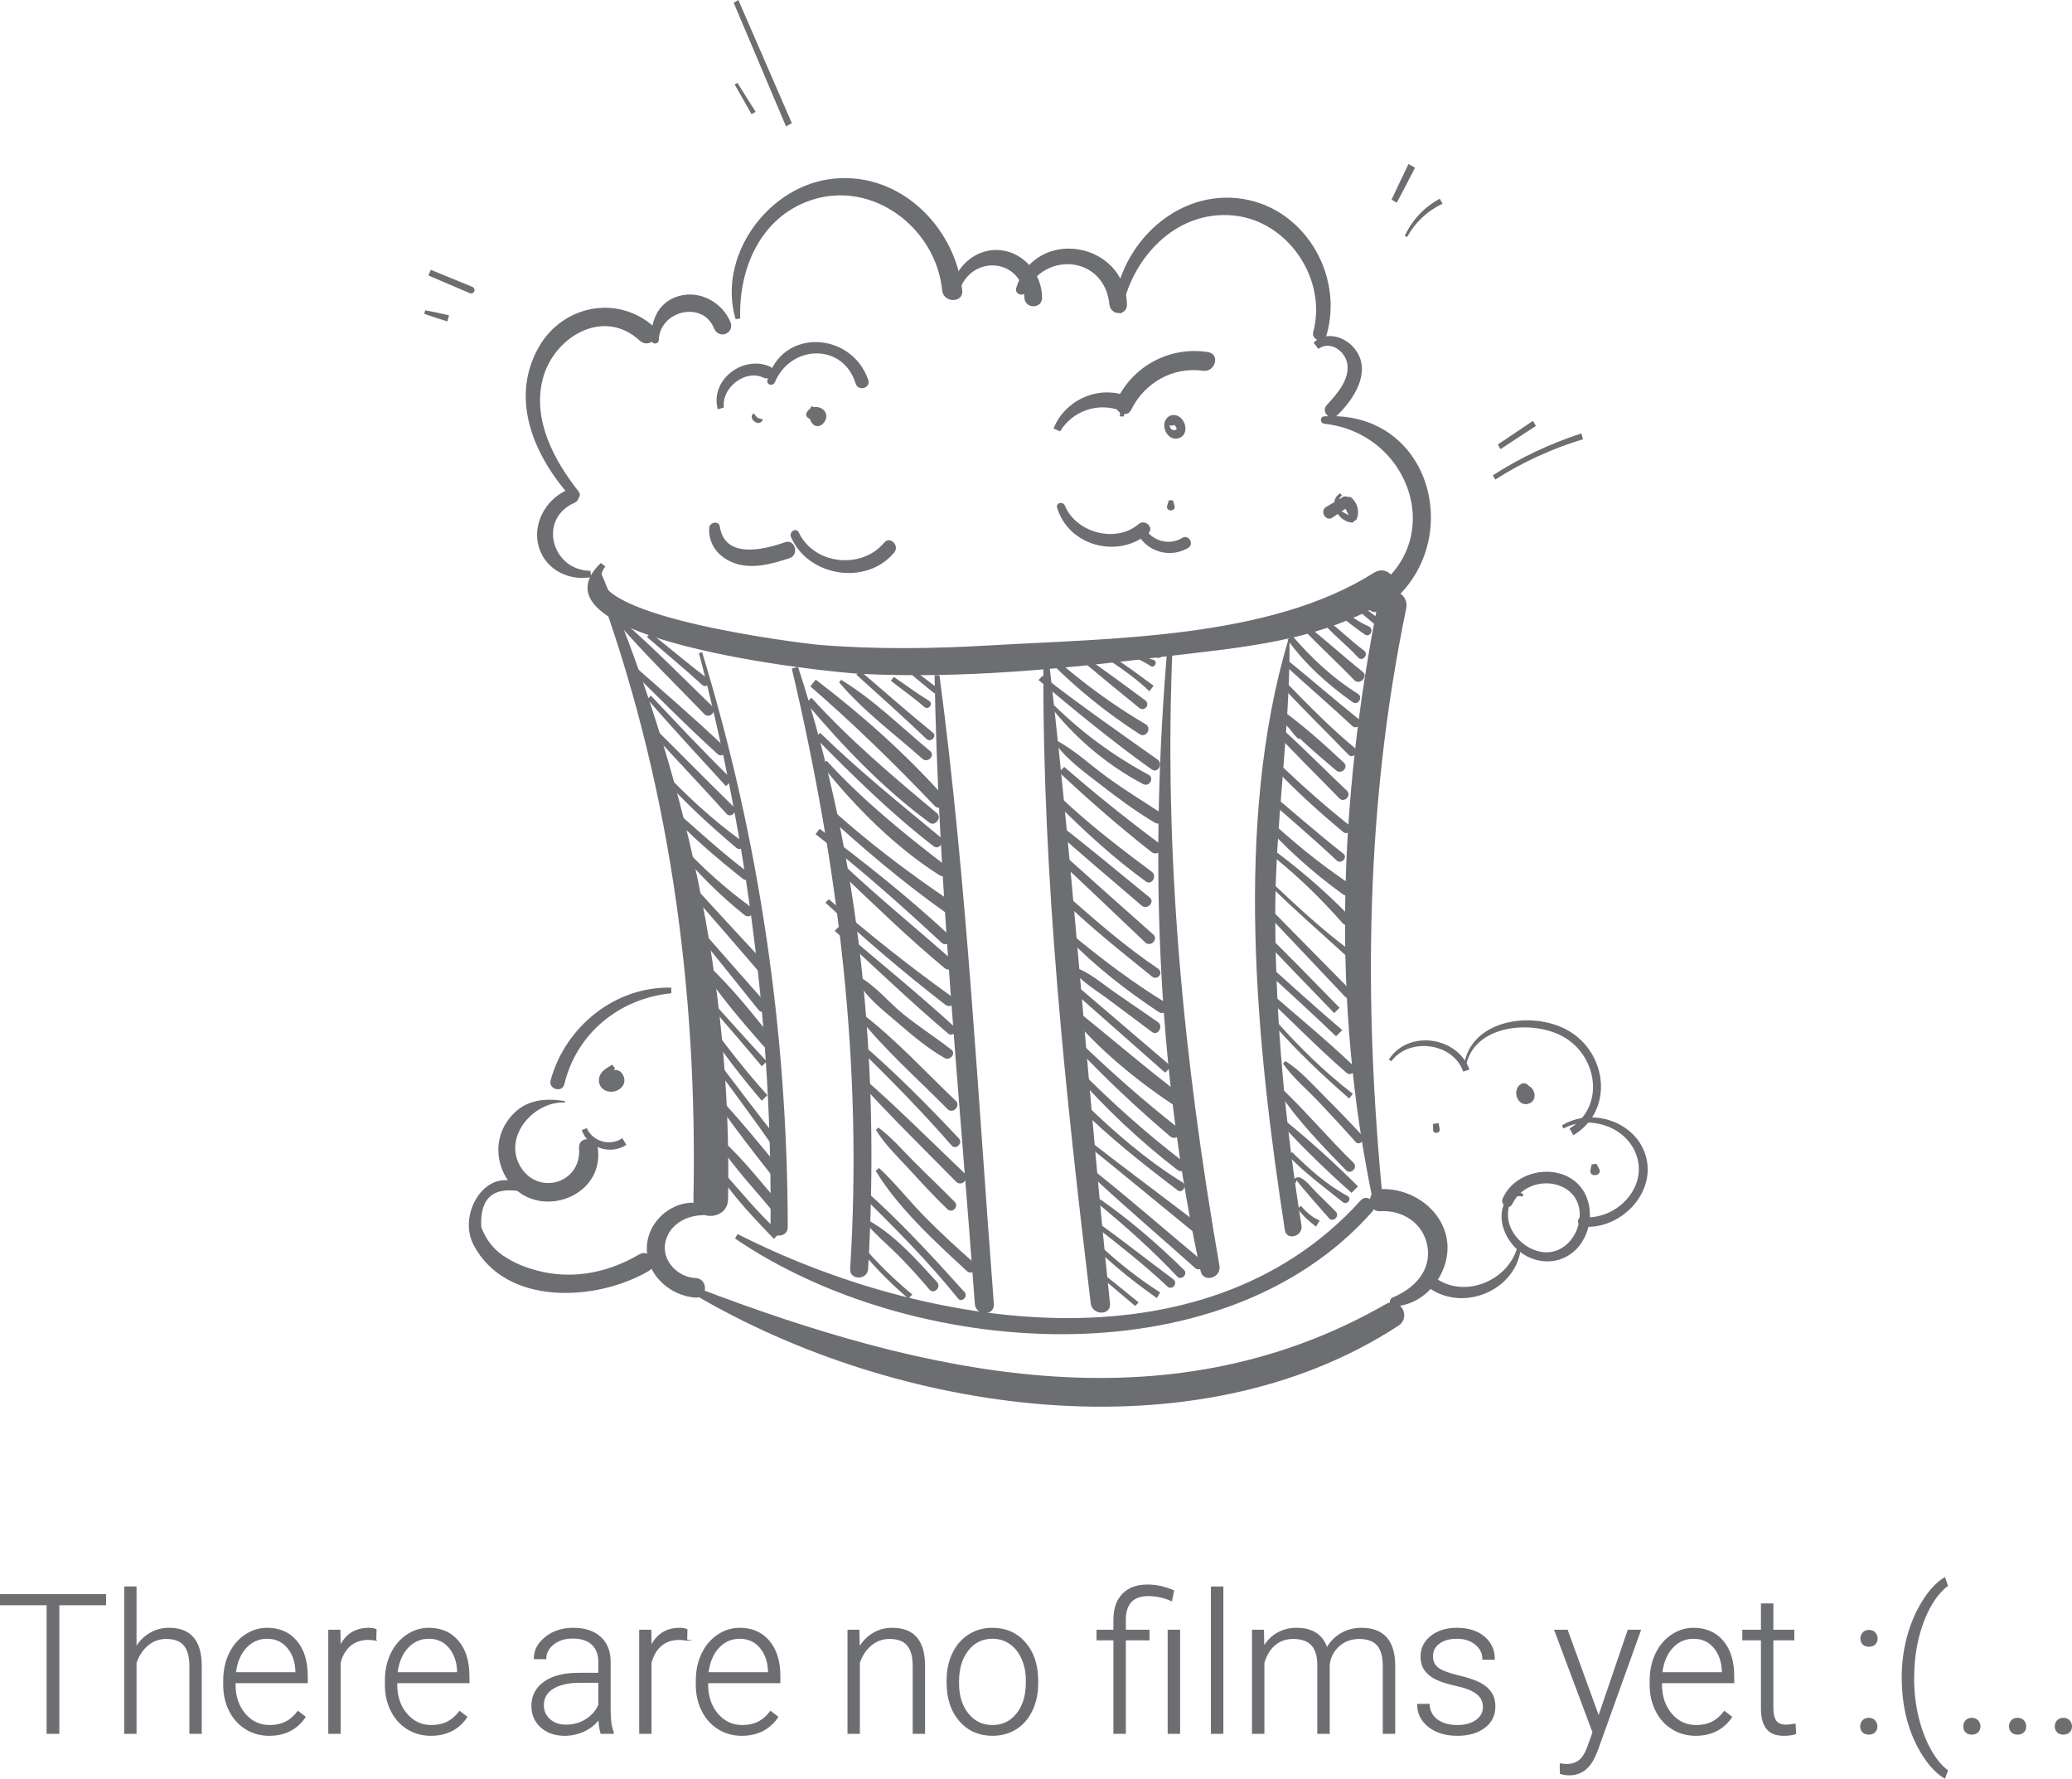 <svg xmlns="http://www.w3.org/2000/svg" width="488.341" height="419.138" viewBox="0 0 46827.43 40191.67" shape-rendering="geometricPrecision" text-rendering="geometricPrecision" image-rendering="optimizeQuality" fill-rule="evenodd" clip-rule="evenodd"><defs><style>.str0{stroke:#6d6e71;stroke-width:27.62;stroke-miterlimit:22.926}.fil0,.fil1{fill:none;fill-rule:nonzero}.fil0{fill:#6d6e71}</style></defs><g id="Слой_x0020_1"><g id="_1995082381040"><path class="fil0" d="M13438.49 13059.07c1679.1 4505.63 2330.3 9244.58 2233.46 14036.02-10.91 504.71 773.34 504.71 782.4 0 94.63-4889.51-957.59-9588.16-2841.57-14083.2-44.36-104.63-214.88-63.39-174.29 47.19z"/><path class="fil0" d="M15899.95 27205.63c-581.54-152.4-1193.09 281.42-1272.43 875.47-87.13 654.97 468.18 1197.15 1092.85 1238.07 282.04 19.06 285.48-431.03 0-441.32-401.02-16.56-768.95-390.11-684.32-807.04 81.54-388.23 458.5-604.37 829.87-612.17 142.11-4.06 177.41-213.94 34.03-253.01z"/><path class="fil0" d="M15709.43 29259.51c4535.02 2669.16 11290.35 3704.2 15895.02 694.62 301.68-196.76 32.76-667.44-284.54-486.91-4988.81 2859.65-10466.13 1573.49-15545.5-361.37l-64.98 153.67z"/><path class="fil0" d="M31507.29 29514.69c696.5-18.12 1250.57-723.07 1204.36-1398.91-51.86-756.48-791.13-1279.93-1509.49-1247.13-321.69 16.24-320.78 521.89 0 499.09 493.47-30.91 962.92 271.09 1055.66 778.63 103.4 560.96-297.66 969.77-777.07 1167.47-99.01 40.92-97.75 203.03 26.53 200.85z"/><path class="fil0" d="M31250.58 27109.12c-437.26-4497.18-391.05-8920.07 530.01-13359.48 83.72-408.85-545.34-583.14-628.08-172.73-894.53 4480.66-1064.43 9072.51-123.37 13560.66 24.35 123.66 233.62 98.69 221.44-28.45z"/><path class="fil0" d="M13578.42 12720.5c-1795.87 1727.81 5005.7 2462.69 5887.07 2505.78 2286.23 113.08 4574.67-114.6 6843.43-390.07 1760.57-211.15 3544.59-338.57 5082.82-1300.22 373.55-233.94 28.41-830.16-346.08-591.54-2350.27 1489.48-5937.67 1476.98-8652.71 1637.2-1296.78 76.22-2600.12 94.66-3893.79-12.18-298.6-24.68-5665.63-665.88-4819.23-1771.19l-101.51-77.78z"/><path class="fil0" d="M13342.63 12896.96c-877.02-5.94-1193.09-1177.18-354.81-1538.52 195.2-86.22 24.35-369.82-167.4-287.65-491.3 211.73-805.52 784.57-636.85 1308.34 160.84 503.77 680.88 750.21 1177.8 662.11l-18.74-144.28z"/><path class="fil0" d="M13078.39 11107.32c-555.3-700.24-1049.1-1618.79-813.31-2540.47 241.45-949.18 1369.56-1633.47 2194.75-869.23 211.73 196.8 531.24-123.04 317.3-316.36-825.16-735.54-2070.12-484.45-2606.68 472.24-667.76 1189.65-78.39 2486.1 754.6 3406.22 94.95 104.96 235.79-47.48 153.34-152.4z"/><path class="fil0" d="M14888.65 7681.1c19.68-659.64 991.62-899.53 1248.36-263.01 107.75 264.86 483.51 112.46 365.76-154.28-177.41-411.02-635.91-679.94-1083.17-593.1-509.09 98.07-720.53 540.33-699.62 1010.4 5.62 107.13 165.23 109.31 168.67 0zM16728.56 7196.36c-36.21-1125.65 457.27-2291.23 1605.38-2675.11 1390.47-461.91 2818.45 630.9 2959.61 2040.14 27.47 290.15 484.74 290.15 452.88 0-162.11-1481.07-1486.36-2754.44-3043.33-2506.11-1404.86 224.23-2488.93 1768.4-2078.24 3155.75l103.69-14.68z"/><path class="fil0" d="M21715.52 6479.23c334.81-748 1398.3-595.6 1435.44 247.06 11.24 256.41 399.17 260.8 400.11 0 1.23-522.21-400.11-1013.19-929.83-1072.84-498.15-55.6-944.47 283.6-1086.58 750.21-31.86 102.42 134.6 178.02 180.85 75.56z"/><path class="fil0" d="M23173.14 6600.75c446.32-945.12 1792.76-811.75 1900.5 281.38 25.62 248.3 401.35 258.62 395.73 0-36.24-1435.77-2082.58-1771.19-2504.55-367.89-36.24 121.16 152.11 205.17 208.32 86.51z"/><path class="fil0" d="M25344.77 7077.66c201.76-1216.83 1208.71-2334.32 2528.91-2209.11 1241.51 119.31 2123.21 1446.39 1805.88 2631.69-50.92 190.82 241.12 271.09 297.33 82.12 408.85-1390.47-530.95-2953.99-2016.37-3104.22-1478.57-149.9-2726.93 1155-2786.59 2574.21l170.85 25.3z"/><path class="fil0" d="M29796.36 7884.41c263.3-201.47 612.49 51.83 654.32 345.42 48.42 356.99-241.41 679.94-463.79 920.12-144.28 157.73 80.28 383.84 234.56 234.56 360.43-347.92 764.89-947.91 437.59-1446.06-208.36-318.57-673.38-485.68-971.98-195.53l109.31 141.49z"/><path class="fil0" d="M29932.85 9575.04c1960.16 216.11 2796.27 2685.4 1027.86 3804.78-258.91 162.4-15.29 579.04 240.18 410.7 1981.11-1304.28 1259.63-4527.81-1268.04-4383.49-108.98 5.91-104.63 156.13 0 168.02zM16027.71 11929.37c-20.91 357.31 196.14 643.08 522.54 776.45 421.93 174.9 881.37 39.36 1292.4-93.72 226.77-74.62 126.49-438.17-99.3-360.39-479.12 167.08-1359.59 391.02-1476.4-355.14-20.91-141.78-231.44-96.8-239.23 32.8z"/><path class="fil0" d="M17876.67 12133.01c384.49 897.61 1701.28 1107.49 2331.53 353.22 131.2-156.46-93.69-383.84-224.88-225.79-513.44 613.73-1583.17 503.15-1931.42-230.17-56.21-119.31-225.83-14.71-175.23 102.75zM23958.65 9745.88c278.92-460.38 844.23-655.26 1347.7-474.74 215.82 78.07 319.51-279.54 95.86-347.31-648.99-197.08-1337.7 133.99-1593.17 758.01l149.61 64.04z"/><path class="fil0" d="M25312.92 9251.14l-3.45 157.73h93.69l-3.12-157.73z"/><path class="fil0" d="M25567.45 9256.47c298.6-609.67 941.97-975.42 1621.91-878.58 272.03 38.42 394.5-374.16 115.58-421.32-857.02-139.93-1710.92 309.8-2072.62 1102.81-102.42 224.27 224.88 423.2 335.13 197.08zM23891.5 11473.37c262.36 868.91 1376.12 1156.85 2056.06 581.87 147.72-125.87-66.21-339.19-214.88-213.94-512.21 439.76-1412.65 199.26-1666.89-417.58-43.13-101.84-208.32-65.27-174.29 49.65z"/><path class="fil0" d="M25753.59 12136.75c246.74 357.64 723.97 466.33 1099.73 242.39 143.05-85.89 10.91-313.6-133.37-225.83-263.3 162.73-604.99 92.45-797.69-145.55-74.95-96.8-237.06 28.41-168.67 128.99zM16360.66 9207.11c-61.87-439.44 481.3-872.97 894.49-673.05 169.9 84.01 315.13-177.41 145.55-251.12-605.93-265.15-1356.44 293.6-1179.97 963.86l139.93-39.69z"/><path class="fil0" d="M17513.13 8634.3c355.75-846.07 1538.23-895.76 1825.55 33.13 55.31 182.37 346.08 102.42 284.54-78.39-371.34-1100.96-1963.6-1191.86-2278.73 0-28.74 111.15 126.78 145.84 168.63 45.27zM16611.75 27984.26c3945.65 2695.08 10959.93 3272.27 14397.71-602.16 156.46-174.25-100.28-432.88-258.01-258.59-3558.95 3940-9885.49 2894.34-14082.23 759.89l-57.48 100.86z"/><path class="fil0" d="M15796.59 14756.26c1113.76 4244.21 1661.27 8584.94 1617.23 12973.47-2.21 250.47 389.17 250.47 389.17 0-5.65-4431.62-642.47-8753.94-1934.9-12991.92l-71.51 18.45zM17895.41 15105.41c1053.49 4482.54 1609.77 8959.47 1317.73 13565.34-16.56 260.18 391.34 260.18 406.64 0 264.57-4589.96-154.28-9220.52-1584.44-13604.05l-139.93 38.71zM29115.19 14456.72c-1231.84 4139.29-724.92 9133.1-77.16 13338.61 38.74 246.74 415.41 141.49 375.72-105.28-367.89-2294.35-582.77-4609.93-592.78-6934.91-9.68-2106.03 336.07-4197.06 322.95-6294.65l-28.74-3.77zM26383.87 14620.71c-400.08 4708.66-254.53 9466.64 749.27 14096.29 60.6 279.83 473.79 158.67 426.32-116.52-807.66-4642.73-1264.92-9267.05-1060.01-13979.77h-115.58zM23580.72 15101.36c-16.53 4765.81 500.36 9620.34 1070.05 14350.24 33.09 272.36 463.79 280.77 435.05 0-502.21-4774.87-804.21-9584.43-1360.79-14350.24h-144.32zM21121.47 15257.52c84.95 4728.95 564.36 9488.86 910.11 14205.63 20.01 275.48 450.67 277.65 429.76 0-364.81-4722.39-607.17-9507.27-1229.62-14205.63h-110.25z"/><path class="fil0" d="M16242.59 26531.96c356.04 530.01 806.75 1000.36 1246.19 1459.8l134.6-133.05c-471.62-431.64-871.7-918.23-1291.45-1394.85l-89.34 68.1zM16232.91 25832.96c352.31 548.78 821.72 1039.43 1236.18 1541.02 92.45 115.25 263.3-51.21 163.96-163.96-425.05-480.68-829.51-1017.57-1308.96-1446.72l-91.19 69.66zM16302.24 25054.33c353.54 497.21 728.36 982.27 1107.2 1463.24 93.69 119.02 264.53-49.65 168.67-168.63-380.11-466.33-764.6-930.74-1166.85-1378.94l-109.02 84.34zM16178.87 24123.88c415.41 569.07 840.46 1134.09 1242.74 1713.46 75.89 108.98 231.44-6.56 145.55-112.75-437.55-544.39-856.08-1107.52-1281.49-1663.77l-106.81 63.06zM16010.2 23295.93c370.11 548.74 774.6 1072.84 1206.54 1575.67l125.54-125.22c-434.11-484.74-839.51-990.1-1221.83-1516.05l-110.25 65.6zM16045.5 22720.91c391.05 456 787.69 910.15 1171.24 1372.38l111.19-110.86c-409.79-437.91-807.69-887.64-1210.89-1333.02l-71.54 71.51zM15868.1 21880.75c391.05 614.05 906.71 1205.92 1384.89 1752.49 114.6 129.31 291.06-57.77 187.37-187.08-447.23-563.13-928.85-1166.85-1455.45-1653.77l-116.81 88.36zM15600.45 20902.86c516.6 638.7 1032.25 1279.93 1545.69 1920.84 89.34 112.75 258.01-49.04 159.94-160.55-542.22-612.17-1082.23-1227.78-1621.95-1844.62l-83.68 84.34zM15384.3 19919.03c584.08 665.26 1162.5 1333.02 1739.99 2005.13 95.57 110.57 263.3-53.71 163.05-162.73-602.82-647.14-1201.25-1295.84-1797.14-1949.87l-105.9 107.46zM15329.36 19195.67c448.5 544.72 945.41 1039.75 1496.33 1478.86 129.93 105.28 276.42-82.12 140.87-182.7-561.86-410.7-1079.73-870.75-1551.35-1382.68l-85.86 86.51zM15049.49 18275.23c517.83 581.58 1131.55 1097.23 1738.72 1581.65 105.57 84.34 223.65-65.27 114.31-147.43-623.4-470.68-1188.71-998.18-1775.87-1511.95l-77.16 77.74zM14907.39 17498.81c535.33 599.95 1119.38 1140 1733.1 1657.83 111.19 92.74 241.12-71.22 122.14-156.17-644.35-464.44-1229.66-1004.13-1775.9-1581.65l-79.33 79.99zM14691.24 16512.77c573.13 628.4 1160.33 1243.07 1728.75 1875.53 98.07 108.69 264.53-57.48 159.9-160.52-608.4-591.25-1202.15-1201.54-1805.88-1797.14l-82.78 82.12zM14631.91 15795.68c576.25 669.61 1180.92 1314.9 1775.9 1967.66l143.34-143.05c-633.37-614.67-1235.24-1262.13-1841.18-1902.39l-78.07 77.78zM14133.76 15019.23c687.41 678.05 1368.61 1368.29 2082.58 2017.64 105.57 98.07 265.47-57.48 159.61-160.55-701.79-665.55-1436.71-1296.17-2162.86-1934.86l-79.33 77.78zM13987.27 14105.06c611.55 704.58 1283.66 1359.55 1930.51 2029.16 113.37 117.75 296.39-65.27 178.31-178.31-669.94-647.14-1325.52-1318.35-2028.55-1930.84l-80.28 79.99zM14620.68 14390.5c415.37 363.55 842.01 712.74 1248.36 1084.4 100.25 90.57 224.88-65.56 115.87-147.4-434.11-330.78-850.79-684.32-1277.1-1023.19l-87.13 86.18zM19375.25 28156.66c348.21 431.97 732.71 826.14 1152.47 1183.42l90.28-90.57c-426.32-351.66-817.37-737.09-1173.41-1162.47l-69.33 69.62zM19587.92 27657.57c218.03 258.62 489.12 480.68 727.13 720.86 241.41 244.85 470.35 499.42 690.85 760.22 100.25 117.42 276.42-55.27 170.85-170.52-447.55-489.12-947.59-1055.37-1532.61-1384.27l-56.21 73.72zM19432.41 26967.34c773.63 757.72 1539.46 1528.51 2220.34 2372.74 81.51 102.46 234.56-45.27 145.22-145.84-725.86-805.48-1458.57-1602.27-2270.65-2321.86l-94.92 94.95zM19789.39 26453.86c515.65 848.28 1337.7 1595.71 2061.67 2265.32 116.81 109.31 295.16-69.66 173.96-174.29-383.55-334.81-756.77-679.94-1115.03-1040.98-356.99-360.43-672.11-768.62-1042.22-1111.87l-78.39 61.83zM19795.95 25529.06c195.2 324.51 483.8 599.99 740.54 877.64 284.21 309.83 570.6 624.02 874.81 914.17 108.07 104.63 268.92-55.27 164.29-164.58-294.21-302.04-602.78-589.99-900.15-889.53-267.97-266.71-521.27-567.19-825.45-790.8l-54.04 53.09zM19448.03 24477.14c695.23 764.6 1435.44 1487.63 2159.42 2223.17 122.43 125.22 317.34-69.66 190.53-191.14-745.83-712.74-1479.51-1444.54-2253.14-2128.21l-96.8 96.19zM19364.31 23643.53c737.09 726.47 1462.01 1456.07 2141.95 2239.08 96.8 110.9 265.47-55.6 163.02-162.4-707.41-750.21-1437.94-1489.19-2221.25-2161.3l-83.72 84.63zM19430.19 23010.78c588.43 733.65 1322.4 1378.29 1982.34 2047.94 119.96 121.48 309.54-69.66 186.18-187.12-685.27-653.05-1346.47-1376.12-2095.74-1953.27l-72.77 92.45zM19367.42 22139.7c183.97 379.78 596.26 690.52 911.38 961.65 332.63 287 688.38 589.66 1074.07 807.04 115.9 63.71 261.12-104.63 147.76-191.14-364.81-285.77-754.92-530.01-1111.91-823.93-313.89-258.59-603.72-619.96-959.48-815.49l-61.83 61.87zM18863.95 21031.85c854.84 768.66 1684.72 1578.53 2562.97 2319.97 99.01 84.01 243.29-55.89 145.22-148.05-845.17-778.92-1751.84-1501.66-2623.25-2255.6l-84.95 83.68zM18654.68 20395.32c868.29 809.54 1770.61 1579.76 2710.41 2307.47 133.33 102.46 281.09-84.95 142.11-185.2-959.8-690.23-1885.21-1421.42-2775.35-2200.05l-77.16 77.78zM18985.14 19709.44c774.57 733.69 1541.34 1482.96 2362.45 2165.4 123.37 102.75 301.72-70.27 178.35-178.67-803.31-707.08-1630.68-1382.97-2413.04-2114.15l-127.75 127.43zM18432.01 18848.07c995.07 769.24 1928.3 1598.46 2849.36 2453.63 115.58 106.52 287.65-64.04 173.02-170.85-925.73-860.79-1918.3-1649.09-2929.93-2403.69l-92.45 120.9zM18558.82 18300.24c894.49 831.4 1820.23 1614.41 2816.23 2323.09 146.49 104.63 289.86-139.28 140.87-239.85-994.78-668.09-1952.37-1395.18-2835.95-2204.1l-121.16 120.87zM18577.56 17293.61c745.83 934.18 1640.65 1838.02 2654.16 2481.43 145.55 92.13 257.97-123.37 131.16-222.06-958.53-738.98-1862.09-1468.9-2681.96-2364.33l-103.36 104.96zM18425.45 16664.55c849.52 862.96 1717.81 1719.69 2677.28 2458.96 114.6 88.72 268.92-110.54 156.46-203.32-927.62-768.01-1863.03-1519.78-2724.76-2362.12l-108.98 106.48zM18220.58 15882.19c830.78 984.45 1747.45 1943.31 2788.44 2707.25 124.64 90.28 285.48-116.81 165.55-215.82-995.1-829.55-1963.6-1647.53-2837.18-2608.57l-116.81 117.13zM18314.26 15509.88c986 852.67 1910.51 1756.88 2808.44 2697.9 132.14 139.6 336.07-68.1 209.26-209.88-873.58-973.54-1856.47-1850.85-2897.78-2641.69l-119.93 153.67zM18965.13 15417.75c540.04 643.08 1255.25 1170.62 1882.09 1727.81 119.02 104.92 295.16-74.04 173.96-174.9-651.2-538.16-1286.78-1172.8-2012.93-1610.06l-43.13 57.15zM19353.07 15243.17c531.27 482.24 1068.78 959.15 1586.61 1454.18 95.9 92.45 243.62-61.5 143.37-143.66-557.51-454.11-1097.52-928.56-1644.09-1396.74l-85.89 86.22zM20134.2 15383.1c250.18 194.87 514.71 379.78 753.66 589.66 97.13 83.72 217.05-74.01 107.1-139.93-273.27-164.58-530.01-359.49-794.54-538.45l-66.21 88.72zM20504.63 15150.72c193.93 182.7 407.58 346.69 613.73 517.54l84.63-108.69c-213.65-160.23-422.91-330.78-645.58-476.62l-52.77 67.77zM24964.67 28924.99c230.5 193.35 459.44 388.84 689.91 583.14l79.33-79.33c-233.62-191.79-468.47-380.72-703.03-569.69l-66.21 65.89zM24802.88 28240.7c418.52 398.52 869.2 758.33 1341.76 1088.75l74.95-126.78c-479.12-304.83-923.23-655.91-1338.64-1039.75l-78.07 77.78zM24756.35 27712.87c555.3 433.49 1111.87 870.75 1626.3 1354.23 109.31 101.84 253.59-74.62 128.04-166.46-566.57-419.47-1118.43-858.58-1690.34-1270.25l-64 82.49zM24800.67 27183.16c633.4 521.6 1240.57 1061.9 1803.7 1659.71 95.57 100.25 251.12-55.6 151.78-152.11-588.1-576.87-1215.24-1119.38-1890.5-1592.26l-64.98 84.66zM24689.19 26583.17c757.06 704.62 1549.14 1376.12 2321.53 2068.56 109.31 98.69 273.3-70.27 162.11-161.79-799.9-664.03-1582.26-1350.2-2393.07-1997.05l-90.57 90.28zM24598.91 25898.84c784.57 630.9 1559.14 1273.99 2338.09 1908.95 121.19 96.51 255.51-74.62 131.2-168.96-801.13-609.67-1606.62-1211.83-2403.07-1826.17l-66.21 86.18zM24368.74 24999.35c698.35 700.24 1462.01 1298.05 2246.58 1895.83 105.57 82.16 225.83-108.69 105.57-182.41-817.37-505.65-1557.91-1148.73-2245.35-1820.55l-106.81 107.13zM24278.17 24241.02c697.41 801.42 1489.81 1542.9 2329.32 2191.93 129.93 100.86 271.13-77.78 138.99-180.85-845.13-648.37-1626.3-1345.2-2375.57-2103.21l-92.74 92.13zM24270.66 23612c681.82 731.77 1415.76 1417.98 2175.98 2065.41 132.14 110.57 319.51-84.95 187.41-187.08-792.36-618.73-1539.46-1282.1-2262.2-1978.9l-101.19 100.57zM24148.24 22887.41c661.2 815.16 1572.26 1555.08 2449.28 2130.06 154.28 100.57 283.27-137.72 142.11-243.95-850.5-643.08-1647.24-1335.81-2478.97-1998.87l-112.42 112.75zM24228.8 22381.72c700.56 619.05 1402.68 1236.84 2103.21 1854.91l139.93-138.95c-710.53-608.76-1422.32-1216.22-2134.12-1824.32l-109.02 108.36zM24248.48 21921.99c199.59 264.86 512.54 443.82 775.84 640.58 336.07 252.97 672.11 503.48 1009.13 754.27 133.37 100.9 271.09-129.6 131.16-225.83-323.86-224.23-649.93-448.17-975.06-671.82-283.31-195.49-565.34-449.73-893.59-559.04l-47.48 61.83zM24138.23 21202.4c619.34 634.93 1315.84 1177.47 2052.94 1666.56 139.93 92.45 275.48-137.72 132.1-226.11-739.27-454.11-1427.94-976.04-2096.65-1528.55l-88.39 88.1zM24013.92 20336c635.58 622.46 1328.64 1166.85 2019.52 1727.77 127.75 102.13 273.27-86.18 137.72-178.64-729.27-489.41-1396.09-1072.84-2054.79-1652.21l-102.46 103.07zM23850.91 19370.25c678.67 639.02 1357.38 1279.93 2031.66 1924.57 119.02 113.4 304.22-71.18 180.56-180.52-699.62-618.07-1395.8-1242.74-2091.07-1864.91l-121.16 120.87zM23792.48 18721.55c653.41 595.31 1337.41 1160.29 2007.35 1739.66 126.81 108.4 310.74-79.95 181.75-183.02-693.97-562.8-1380.46-1142.17-2090.09-1686.57l-99.01 129.93zM23871.82 18146.24c633.4 630.29 1299.9 1246.19 2025.14 1770.61 135.55 98.36 262.03-125.25 129.93-221.77-707.41-528.16-1399.24-1056.28-2040.43-1663.77l-114.63 114.92zM23934.59 17446.95c669.94 630.58 1363 1232.78 2086.68 1802.43 148.96 116.81 314.18-94.92 159.9-207.99-730.53-544.39-1441.06-1115.32-2128.83-1713.13l-117.75 118.69zM23850.91 16804.48c267.65 363.87 651.2 637.17 1004.74 912 398.85 310.45 809.87 614.34 1244.96 872.97 145.55 84.34 268.92-133.37 131.16-223.94-395.4-260.8-798.63-506.92-1183.42-784.9-380.11-272.32-730.53-607.78-1140.29-833.57l-57.15 57.44zM23764.69 15993.38c556.57 703.97 1273.99 1303.96 2070.44 1723.1 138.95 71.83 260.15-135.87 122.43-211.76-792.4-426.93-1489.81-938.53-2135.39-1569.11l-57.48 57.77zM23469.53 15364.04c834.22 696.79 1673.77 1391.12 2559.53 2022.02 135.55 96.48 265.47-127.43 131.2-224.27-873.91-620.28-1754.05-1230.57-2598.27-1891.44l-92.45 93.69zM23736.27 14959.25c616.84 618.73 1288.99 1159.39 2023.87 1631.91 142.11 89.95 277.69-140.55 131.2-226.44-733.65-433.49-1422.36-934.79-2062.62-1499.48l-92.45 94.01zM24461.19 14937.07c423.2 355.43 852.96 706.8 1283.66 1056.31 123.37 98.36 262.03-78.39 133.37-172.73-446.32-331.07-892.64-657.76-1344.26-978.21l-72.77 94.63zM25108 14945.19c303.89 203.03 604.99 418.85 868.29 674.03l95.86-125.25c-300.74-219.88-594.95-444.15-911.35-641.2l-52.8 92.42zM25532.15 14797.18c156.49 82.12 326.07 152.4 472.56 252.64 90.57 59.65 172.08-108.36 60.6-141.16-163.96-47.48-324.84-132.1-480.35-201.76l-52.8 90.28zM26035.62 14678.48l68.43 141.49c52.77 106.81 215.79 12.18 160.84-94.34l-72.77-139.6c-52.8-106.81-208.32-14.68-156.49 92.45zM29326.96 27306.2c113.37 162.4 256.7 289.21 416.31 409.17l81.51-137.76c-173.02-73.72-302.95-188.97-422.87-331.07l-74.95 59.65zM29299.16 26663.45l93.69 120.87 90.57 107.13 182.73 213.61c122.43 141.49 246.74 283.6 371.34 422.91 90.28 102.42 250.18-53.42 150.88-151.78-140.87-139.93-280.8-281.09-422.91-418.85-108.07-103.07-237.06-283.6-374.78-345.75-99.01-45.27-209.26 55.92-96.84 121.81l5.33-69.95zM29117.37 26116.55c379.17 394.46 804.58 703.06 1227.45 1043.81 103.69 82.12 218.32-82.16 108.07-139.93-465.06-244.56-879.2-620.28-1251.51-987.6l-84.01 83.72zM28970.88 25413.81c489.41 534.72 1033.52 1058.49 1574.47 1539.13l145.55-145.84c-512.25-511.92-1071.93-1021.3-1635.07-1477.3l-84.95 84.01zM28933.4 24721.7c414.47 624.67 966.36 1181.53 1485.42 1719.98 106.84 108.4 279.86-61.83 169.61-169.29-538.78-523.16-1022.57-1102.52-1563.52-1622.53l-91.51 71.83zM28997.44 24031.47c212.71 310.45 521.27 567.15 782.36 840.13 289.54 304.22 576.25 614.67 854.84 928.89 89.34 100.57 240.18-49.65 147.76-148.38-285.48-307.95-578.46-609.67-877.02-907.94-264.57-262.65-533.45-570.6-853.9-768.3l-54.04 55.6zM28776 23137.88c528.77 606.55 1108.43 1154.35 1715.6 1682.83l82.45-107.13c-632.46-486.62-1203.06-1045.37-1732.16-1641.59l-65.89 65.89zM28538 22456.05c631.23 589.7 1237.13 1215.89 1891.77 1783.08 106.81 92.78 262.36-57.44 157.4-158.34-624.63-599.99-1305.52-1146.56-1953.27-1721.54l-95.9 96.8zM28470.84 21814.86c576.25 531.89 1161.24 1056.28 1724.37 1600.67l139.93-139.93c-598.43-507.5-1176.86-1039.43-1763.11-1561.31l-101.19 100.57zM28393.72 21044.35c569.65 630.9 1173.41 1232.74 1759.63 1846.79l121.19-120.87c-598.43-604.37-1183.42-1222.16-1798.37-1807.43l-82.45 81.51zM28466.17 20477.16c651.2 690.23 1304.57 1380.79 1959.22 2071.06l135.58-135.58c-666.82-678.05-1332.08-1353.61-1999.84-2029.16l-94.95 93.69zM28711.96 20019.6c547.51 542.51 1129.38 1043.81 1695.63 1563.2l90.57-117.13c-611.51-453.79-1176.86-980.06-1730.89-1501.66l-55.31 55.6zM28569.86 19189.44c649.02 497.21 1236.18 1058.16 1774.96 1672.5 94.95 106.81 258.91-55.89 157.73-158.05-576.25-594.05-1204.33-1127.78-1875.21-1613.14l-57.48 98.69zM28468.67 18495.11c558.46 649.02 1188.71 1208.1 1878.32 1710.96 145.55 104.92 294.21-141.2 142.11-243.95-687.41-460.35-1327.37-990.06-1932.36-1555.7l-88.07 88.68zM28600.77 18010.08c536.6 476.91 1087.52 941.03 1607.56 1432.33 103.69 96.19 257.68-67.77 153.05-152.4-565.02-443.21-1107.2-920.12-1657.21-1380.5l-103.4 100.57zM28815.65 17371.38c482.56 509.71 1000.39 979.44 1541.34 1427.94 101.51 84.01 248.01-64.04 145.55-145.84-550.95-436.03-1073.17-902.03-1582.26-1386.73l-104.63 104.63zM28739.47 16457.79c490.32 543.78 1021.59 1055.05 1529.46 1581.03 108.07 113.37 285.48-63.1 171.79-172.4-530.98-502.86-1045.7-1029.13-1594.15-1516.05l-107.1 107.42zM29368.78 16679.23c-156.46-145.84-413.2-376.01-412.25-605.9l-134.31 55.27c414.14 455.71 901.38 881.41 1373 1277.75 119.93 100.57 291.71-63.71 174.9-174.9-454.73-426.97-945.09-864.23-1452.01-1226.22l-79.33 136.2c188.35 123.04 334.81 404.46 509.09 558.13l20.91-20.33zM28944.64 15474.9c495.68 542.84 1022.25 1050.37 1533.55 1580.09 93.69 98.69 248.91-63.1 147.72-148.05-564.07-468.18-1081.9-996.33-1591-1522.28l-90.28 90.24zM29038.03 15029.52c502.53 462.27 1024.75 906.09 1522.93 1374.27 102.42 96.48 258.91-68.1 152.07-151.82-535.62-426.93-1052.22-879.49-1585.67-1310.52l-89.34 88.07zM29096.46 14452.37c403.52 560.63 915.73 1018.8 1477.59 1415.15 116.84 82.78 238-117.13 113.4-192.7-568.46-351.69-1044.43-805.19-1480.75-1307.11l-110.25 84.66zM29405.02 14166.56c388.84 413.23 808.93 792.69 1203.1 1201.86 122.43 125.54 320.74-84.34 189.58-188.68-443.82-355.43-866.08-742.06-1314.29-1090.96l-78.39 77.78zM29909.73 14084.44c241.12 275.48 539.72 501.59 785.51 772.68 95.9 104.96 252.35-70.27 125.58-162.73-295.16-213.61-548.45-484.7-847.38-691.79l-63.71 81.83zM30196.15 13798.96c190.53 215.82 417.58 374.16 649.97 538.16 114.6 79.95 227.06-127.43 79.33-188.68-240.21-100.54-450.38-265.47-653.08-425.37l-76.22 75.89zM30734.93 13825.2c115.87 96.84 229.23 195.53 343.87 292.04l98.07-127.14c-120.25-90.24-239.23-180.52-360.43-268.92l-81.51 104.02zM31566.94 4579.05c140.87-261.45 277.69-523.77 413.23-788.96l-146.82-84.34c-129.93 267.36-258.91 536.28-384.46 805.19l118.04 68.1zM31799.32 5357.68c183.97-334.84 459.44-591.54 803.31-756.16l-64.04-110.86c-350.43 188.64-620.25 476.62-789.86 836.11l50.59 30.91zM33910.36 10148.46c266.71-174.25 534.39-349.48 802.04-524.39l-67.12-114.31c-265.51 178.64-530.04 356.99-794.28 533.77l59.36 104.92zM33793.55 10834.96c621.52-395.08 1277.1-696.79 1982.34-910.44l-36.53-131.16c-706.18 229.56-1376.12 543.45-2000.79 946.97l54.98 94.63zM16603.01 1908.33c126.81 223.94 255.47 448.17 382.28 672.11l92.45-53.71c-137.72-219.88-274.21-437.59-411.96-654.97l-62.77 36.57zM16580.83 61.21c394.46 931.06 788.96 1863.68 1183.42 2796.27l131.16-75.89C17492.22 1852.74 17089.93 926.68 16686.73 0l-105.9 61.21zM9588.74 7091.4c171.79 61.87 346.08 117.42 521.27 170.85l38.42-137.72c-179.58-40.92-356.99-80.6-537.51-113.4l-22.18 80.28zM9682.46 6224.99c309.51 133.37 619.34 264.24 928.85 396.34 103.4 43.13 163.05-98.69 59.33-142.11-311.68-126.81-622.46-254.24-935.41-382.28l-52.77 128.04zM18339.56 9176.52c-74.01 123.04-71.83 273.27 17.5 391.02 79.3 100.57 203.93 71.22 273.27-31.53 183.02-266.74-236.73-486.91-395.4-221.77-67.45 113.37 103.36 211.76 176.14 102.75l7.83-207.38-79.33-33.09zM17035.89 9339.25c-159.57 98.07 124.64 344.81 207.38 137.72l-115.87-31.53-51.83-52.8-39.69-53.38zM26430.08 9400.46c-255.47 144.28-58.39 606.22 227.09 493.76 276.38-113.37 84.95-602.16-203.97-504.09-157.4 55.31-57.15 291.71 88.07 209.88 0 0 118.08 120.87-10.91 119.02-122.14-4.39-121.19-201.14-56.21-260.8l-44.07-57.77zM26414.79 11305.02l-36.53 123.04c-37.47 137.76 203.93 140.26 165.52 0l-35.26-123.04h-93.72zM30288.61 11144.8c-310.45 197.08-31.86 657.14 275.48 663.7l97.13-74.04c71.51-183.02 18.74-376.01-132.43-501.27l-153.05-18.74c-134.28 79.95-268.92 160.52-404.46 240.79-155.23 92.45-6.56 340.75 141.16 239.56 129.93-88.07 261.12-175.85 391.05-264.24h-127.75l106.81 209.26-187.08-96.51c-71.83-112.75-79.33-258.59 31.86-349.16l-38.71-49.36zM31445.78 23978.04c404.14-546.57 1394.85-419.14 1621.58 232.38l143.37-41.24c-267.65-751.45-1386.12-912-1824.61-226.11l59.65 34.97z"/><path class="fil0" d="M33116.11 24201.98c82.45-1047.87 1508.22-1189.65 2236.58-764.28 753.66 441.65 925.41 1571.64 118.98 2061.06l87.16 151.49c925.41-555.01 765.8-1859.01-116.81-2364.33-832.99-476.95-2318.41-236.12-2367.77 916.06h41.86z"/><path class="fil0" d="M35337.4 25498.77c592.78-322.95 1446.68-37.18 1656.88 634.64 233.62 745.54-508.77 1448.27-1227.12 1366.15-137.76-16.89-136.81 198.93 0 213.32 847.02 92.74 1699.98-770.22 1415.76-1633.18-249.24-755.83-1230.89-1057.84-1884.27-649.02l38.74 68.1z"/><path class="fil0" d="M34427.25 26975.45c-271.09-104.3-451.94 159.9-484.74 404.79-37.47 277.33 78.1 558.75 258.95 763.95 432.88 489.41 1188.71 486.91 1551.31-79.95 313.89-491.01 223.65-1209.98-330.75-1483.25-513.48-253.01-1229.62-36.86-1460.74 499.42-61.87 145.51 144.28 273.27 214.55 127.43 377.93-774.89 1671.56-555.01 1512.93 389.78-71.54 429.76-445.09 787.36-900.15 679.94-199.59-44.98-384.46-166.17-515.65-323.9-77.12-94.95-141.16-209.88-171.79-328.9-49.65-183.02-32.15-674.29 309.54-587.49l16.53-61.83z"/><path class="fil0" d="M34296.08 28162.93c-192.7 757.72-1154.68 1175.3-1816.82 739.27-143.34-94.3-278.92 137.76-135.55 230.21 789.86 509.71 1952.37-9.71 2029.49-959.8l-77.12-9.68zM15171.63 22316.16c-1271.52-32.51-2399.63 883.26-2727.88 2095.7-54.04 200.82 263.26 287.04 310.45 86.22 275.48-1152.83 1249.63-1941.13 2417.43-2054.5v-127.43zM12770.77 24879.75c-501.3-81.83-952.01-22.51-1280.26 417.26-305.12 408.52-296.39 942.91-18.74 1364.23 618.11 940.74 2192.54 426.97 2039.49-718.97-35.26-262.97-445.05-277.65-424.14 0 61.54 817.37-967.59 1090.67-1346.43 379.82-354.81-663.41 328.25-1442.33 1025.69-1410.8l4.39-31.53z"/><path class="fil0" d="M11895.92 26859.88c-800.81-656.82-1594.11 506.3-1193.09 1269.64 735.86 1401.09 2798.48 1270.22 3960.94 587.49 240.18-138.66 22.18-515.04-218-373.55-661.2 390.4-1425.77 561.25-2185.04 394.79-277.69-62.16-567.52-162.4-809.87-316.39-273.3-159.9-465.06-394.46-575.02-700.85-33.09-669.65 288.6-932.29 963.86-786.46l56.21-74.66zM13147.72 25535.62c143.05 402.58 649.02 570.63 1006.95 332.3l-90.28-151.46c-273.27 193.32-669.94 75.89-804.21-226.15l-112.46 45.3zM34439.42 24715.75l102.46 8.12c125.54-102.75-39.65-318.57-174.29-225.79-218 147.4-52.77 548.74 206.15 429.11 221.44-103.04 71.54-474.41-158.67-396.63-94.63 32.8-87.13 195.53 24.35 185.2zM32385.58 25395.69l2.17 131.2c.94 107.42 169.61 88.36 148.67-20.01l-25.3-129.6-125.54 18.41zM35970.76 26309.87l-24.03 117.13c-47.48 199.26 289.54 141.49 190.53-24.35l-59.65-107.46-106.84 14.68zM13837.34 24057.99c-118.98 70.27-245.79 131.81-289.83 271.09-38.42 128.08 14.35 257.07 137.72 312.95 238 102.13 537.83-113.04 385.73-370.11-128.99-215.5-451.61-24.97-336.04 194.91 78.39-145.26 81.51-197.08 9.97-155.88l59.36-1.85 24.35-39.36 69.33-133.37-60.6-78.39z"/></g><path class="fil0" d="M2382.52 36256.93H1327.33v2905.97h-260.51v-2905.97H13.81v-224.55h2368.71z"/><path id="_1" class="fil0" d="M3071.78 37230.72c82.99-139.42 189.8-246.56 319.73-322.88 129.17-75.6 271.38-113.76 424.4-113.76 245.36 0 427.98 70.45 547.76 210.64 119.82 140.15 180.45 350.75 181.86 631.81v1526.38h-251.85v-1527.83c-.72-207.7-44.8-362.53-129.93-463.79-85.17-102.02-221.58-152.65-409.25-152.65-155.88 0-294.47 49.91-414.97 148.99-120.54 99.77-210.02 234.09-267.76 402.87v1592.41h-251.16v-3302.24h251.16v1370.06z"/><path id="_2" class="fil0" d="M6083.58 39206.94c-194.87 0-370.25-48.42-527.58-146.02-157.36-97.6-279.32-233.36-366.66-408.01-87.31-173.93-131.34-369.13-131.34-585.6v-92.49c0-223.8 42.55-424.87 127.75-604.66 85.17-179.04 204.22-319.95 356.51-421.93 152.29-102.75 316.83-154.14 494.38-154.14 277.87 0 498 96.15 661.09 289.14 163.13 192.99 243.98 456.43 243.98 791.09v143.81H5309.87v49.18c0 264.17 74.33 484.3 223 660.44 148.7 175.38 335.6 263.44 561.54 263.44 134.93 0 254.75-24.93 357.96-75.6 103.94-50.63 197.74-131.34 282.18-242.13l158.78 122.53c-186.21 273.74-456.11 410.95-809.76 410.95zm-46.93-2192.69c-189.8 0-350.03 71.18-480.64 212.81-130.65 141.63-210.02 331.69-238.18 570.92h1372.75v-27.91c-7.25-223.07-70.02-405.08-188.39-545.23-118.37-140.15-273.56-210.6-465.53-210.6z"/><path id="_3" class="fil0" d="M8489.8 37056.07c-53.38-10.26-110.43-15.4-171.06-15.4-158.05 0-291.57 44.76-400.51 134.28-109.02 89.52-186.94 219.41-233.87 390.4v1597.56H7433.2v-2324.79h246.85l4.31 368.4c134.28-275.19 349.3-412.44 645.22-412.44 70.74 0 126.34 9.57 166.71 27.91l-6.49 234.09z"/><path id="_4" class="fil0" d="M9737.69 39206.94c-194.87 0-370.25-48.42-527.58-146.02-157.33-97.6-279.32-233.36-366.63-408.01-87.34-173.93-131.38-369.13-131.38-585.6v-92.49c0-223.8 42.58-424.87 127.75-604.66 85.17-179.04 204.26-319.95 356.51-421.93 152.29-102.75 316.87-154.14 494.42-154.14 277.83 0 497.97 96.15 661.09 289.14 163.09 192.99 243.95 456.43 243.95 791.09v143.81H8963.98v49.18c0 264.17 74.33 484.3 223.03 660.44 148.67 175.38 335.57 263.44 561.5 263.44 134.93 0 254.75-24.93 357.96-75.6 103.94-50.63 197.77-131.34 282.22-242.13l158.74 122.53c-186.21 273.74-456.11 410.95-809.76 410.95zm-46.9-2192.69c-189.84 0-350.06 71.18-480.68 212.81-130.65 141.63-210.02 331.69-238.18 570.92h1372.75v-27.91c-7.25-223.07-70.02-405.08-188.39-545.23-118.37-140.15-273.52-210.6-465.49-210.6z"/><path id="_5" class="fil0" d="M13585.96 39162.9c-25.26-73.39-41.86-181.25-48.35-324.37-88.76 117.42-202.09 208.43-339.95 272.25-137.14 63.86-282.91 96.15-436.65 96.15-219.41 0-397.65-62.37-533.34-187.12-136.42-124.78-204.26-282.54-204.26-473.32 0-226.04 92.38-405.8 277.87-537.18 185.49-132.07 443.86-198.14 775.15-198.14h459.01v-264.89c0-166.61-50.52-297.95-151.56-393.34-100.32-95.43-247.57-143.12-440.96-143.12-176.14 0-321.9 45.52-437.37 137.25-115.47 90.97-173.24 201.07-173.24 329.48l-254.02-2.21c0-184.18 84.44-343.43 254.02-478.43 168.89-134.31 376.77-201.83 623.58-201.83 255.51 0 456.14 64.58 603.4 194.48 147.9 129.89 223.72 310.41 227.31 543.05v1099.99c0 225.32 23.81 394.1 70.02 505.61v25.7h-270.66zm-794.61-180.52c168.89 0 319.73-41.82 453.24-125.47 132.79-82.92 230.25-194.48 290.84-333.9v-513.7h-452.52c-252.61 2.94-449.66 49.91-592.56 141.63-142.14 91-212.89 216.47-212.89 376.45 0 130.62 46.9 239.23 142.18 325.82 95.28 85.86 219.37 129.17 371.7 129.17z"/><path id="_6" class="fil0" d="M15516.58 37056.07c-53.38-10.26-110.43-15.4-171.06-15.4-158.05 0-291.57 44.76-400.55 134.28-108.98 89.52-186.9 219.41-233.83 390.4v1597.56h-251.16v-2324.79h246.85l4.31 368.4c134.28-275.19 349.3-412.44 645.22-412.44 70.71 0 126.34 9.57 166.71 27.91l-6.49 234.09z"/><path id="_7" class="fil0" d="M16764.47 39206.94c-194.87 0-370.25-48.42-527.58-146.02-157.36-97.6-279.32-233.36-366.66-408.01-87.31-173.93-131.34-369.13-131.34-585.6v-92.49c0-223.8 42.55-424.87 127.75-604.66 85.17-179.04 204.22-319.95 356.51-421.93 152.29-102.75 316.83-154.14 494.38-154.14 277.87 0 498 96.15 661.09 289.14 163.13 192.99 243.98 456.43 243.98 791.09v143.81h-1631.84v49.18c0 264.17 74.33 484.3 223 660.44 148.7 175.38 335.6 263.44 561.54 263.44 134.93 0 254.75-24.93 357.96-75.6 103.94-50.63 197.74-131.34 282.18-242.13l158.78 122.53c-186.21 273.74-456.11 410.95-809.76 410.95zm-46.93-2192.69c-189.8 0-350.03 71.18-480.64 212.81-130.65 141.63-210.02 331.69-238.18 570.92h1372.75v-27.91c-7.25-223.07-70.02-405.08-188.39-545.23-118.37-140.15-273.56-210.6-465.53-210.6z"/><path id="_8" class="fil0" d="M19408.16 36838.11l8.66 396.27c85.89-143.08 192.7-252.43 321.18-327.27 128.44-75.6 269.93-113.04 425.08-113.04 245.4 0 427.98 70.45 547.84 210.64 119.78 140.15 180.41 350.75 181.83 631.81v1526.38h-251.85v-1527.83c-1.45-207.7-44.76-362.53-129.93-463.79-85.17-102.02-221.55-152.65-409.25-152.65-156.6 0-295.16 49.91-415.7 148.99-120.51 99.77-209.3 234.09-267.03 402.87v1592.41h-251.88v-2324.79h241.05z"/><path id="_9" class="fil0" d="M21407.31 37966.04c0-223.83 42.62-424.9 127.75-603.98 85.21-179.76 205.71-319.18 361.62-418.27 155.88-99.81 331.98-149.72 529.75-149.72 303.82 0 550.66 108.62 739.78 325.85 189.08 217.2 283.6 504.85 283.6 863.69v53.6c0 225.28-43.31 427.08-128.44 607.6-85.17 179.8-204.95 318.5-360.17 416.1-155.15 97.6-331.98 146.02-530.44 146.02-303.13 0-549.98-108.62-739.05-325.82-189.8-217.24-284.39-504.89-284.39-863.72v-51.36zm253.37 71.9c0 278.12 70.71 507.06 212.92 685.38 141.42 178.35 326.9 267.87 557.15 267.87 228.07 0 412.83-89.52 554.29-267.87 142.18-178.31 212.92-413.85 212.92-706.65v-49.18c0-178.31-32.47-341.22-97.46-488.73-64.95-147.51-155.88-261.99-272.79-342.71-116.95-81.47-250.47-121.81-401.27-121.81-225.93 0-409.97 90.24-552.15 270.04-142.18 179.8-213.61 415.34-213.61 706.69v46.97z"/><path id="_10" class="fil0" d="M25176.94 39162.9v-2113.43h-381.09v-211.36h381.09v-238.47c0-248.04 65.67-441.03 198.46-577.52 132.79-137.25 319-205.49 560.05-205.49 189.11 0 383.99 41.82 583.9 126.23l-42.58 220.86c-171.79-75.56-346.44-113.73-523.99-113.73-348.61 0-522.5 184.18-522.5 553.31v234.81h534.75v211.36h-534.75v2113.43h-253.33zm1479.55 0h-253.33v-2324.79h253.33v2324.79z"/><path id="_11" class="fil0" d="M27634.41 39162.9h-254.02v-3302.24h254.02z"/><path id="_12" class="fil0" d="M28551.74 36838.11l7.94 377.21c85.17-140.18 190.56-245.83 317.55-315.56 127.03-70.45 267.76-105.68 422.95-105.68 360.86 0 589.66 150.44 687.08 451.32 81.58-144.57 191.25-256.12 327.67-333.9 137.1-78.5 287.98-117.42 452.52-117.42 490.76 0 740.5 272.25 750.61 816.75v1552.07h-253.33v-1532.25c-1.45-207.67-45.48-361.04-132.79-461.58-86.62-100.54-228.07-150.44-423.67-150.44-181.86 2.94-335.6 62.37-461.18 179.07-124.85 117.42-194.87 259.02-209.3 427.08v1538.12h-253.33v-1551.31c-1.41-198.86-47.62-347.85-138.59-445.45-90.93-98.33-230.94-147.51-420.01-147.51-158.78 0-295.92 46.25-409.97 138.7-114.02 92.45-198.46 229.7-254.02 411.67v1593.89h-253.33V36838.1h243.22z"/><path id="_13" class="fil0" d="M33528.08 38572.92c0-127.72-49.8-230.43-150.84-307.48-101.04-77.81-252.61-138.7-455.42-182.01-203.5-44.03-360.86-93.94-472.74-150.44-111.84-56.5-195.56-126.2-249.71-207.67-54.11-81.44-81.54-180.52-81.54-297.19 0-183.46 75.78-334.62 226.62-454.26 150.84-119.6 343.54-179.8 579.55-179.8 254.78 0 459.73 63.86 614.16 192.26 153.74 128.44 231.01 295.74 231.01 501.95h-253.33c0-135.76-56.32-248.77-168.16-339.05-111.92-90.24-253.33-135-423.67-135-166.71 0-300.23 37.44-401.31 113-100.28 75.6-150.84 173.2-150.84 293.53 0 116.7 41.9 206.94 125.62 270.8 83.68 63.82 236.7 121.81 459.01 175.38 222.31 52.84 388.3 109.34 498.73 169.5 111.12 60.2 192.7 132.83 246.85 217.24 53.38 84.37 80.1 186.39 80.1 306.72 0 195.96-77.96 353-233.83 470.39-155.91 117.42-358.73 176.14-609.88 176.14-266.31 0-482.09-65.31-648.12-196.69-165.26-131.34-248.26-297.19-248.26-498.26h253.3c10.15 151.17 72.19 268.59 187.7 352.96 114.74 84.41 266.27 126.23 455.38 126.23 176.1 0 318.32-39.61 427.26-118.15 108.26-79.26 162.4-179.04 162.4-300.12z"/><path id="_14" class="fil0" d="M36129.9 38793.05l667.58-1954.94h272.83l-976.51 2718.85-51.21 120.36c-124.89 282.51-319.04 423.42-581.03 423.42-60.6 0-125.54-10.29-194.84-30.08l-2.17-212.09 131.34 13.23c124.13 0 224.45-30.84 300.99-93.21 77.2-62.37 142.18-169.5 195.56-321.43l112.6-314.07-863.22-2304.97h277.14l710.93 1954.94z"/><path id="_15" class="fil0" d="M38321.79 39206.94c-194.87 0-370.25-48.42-527.58-146.02-157.33-97.6-279.32-233.36-366.63-408.01-87.34-173.93-131.34-369.13-131.34-585.6v-92.49c0-223.8 42.55-424.87 127.72-604.66 85.17-179.04 204.26-319.95 356.55-421.93 152.25-102.75 316.83-154.14 494.38-154.14 277.83 0 497.97 96.15 661.09 289.14 163.09 192.99 243.95 456.43 243.95 791.09v143.81h-1631.84v49.18c0 264.17 74.37 484.3 223.03 660.44 148.67 175.38 335.6 263.44 561.5 263.44 134.97 0 254.75-24.93 357.96-75.6 103.94-50.63 197.77-131.34 282.22-242.13l158.74 122.53c-186.18 273.74-456.11 410.95-809.76 410.95zm-46.9-2192.69c-189.8 0-350.03 71.18-480.68 212.81-130.62 141.63-210.02 331.69-238.18 570.92h1372.75v-27.91c-7.21-223.07-69.98-405.08-188.39-545.23-118.37-140.15-273.52-210.6-465.49-210.6z"/><path id="_16" class="fil0" d="M40064.79 36243.7v594.41h473.47v211.36h-473.47v1549.86c0 129.13 23.09 225.28 68.57 288.38 46.21 63.1 122.68 94.66 229.52 94.66 42.55 0 110.43-7.32 204.95-21.27l10.84 209.88c-66.4 23.48-156.64 35.95-270.66 35.95-173.24 0-299.51-51.36-378.19-153.38-79.37-102.75-118.37-253.19-118.37-452.77v-1551.31h-421.5v-211.36h421.5v-594.41h253.33z"/><path id="_17" class="fil0" d="M42054.59 39008.8c0-49.91 15.87-92.45 47.62-127.68 31.75-35.23 75.78-52.84 132.1-52.84 56.28 0 101.01 17.61 132.76 52.84 32.51 35.23 49.11 77.78 49.11 127.68 0 49.91-16.6 91-49.11 123.3-31.75 32.26-76.47 48.42-132.76 48.42-56.32 0-100.35-16.16-132.1-48.42-31.75-32.29-47.62-73.39-47.62-123.3zm4.31-1985.75c0-49.91 15.91-92.45 47.66-127.68 31.75-35.23 75.78-52.84 132.07-52.84 56.32 0 101.04 17.61 132.79 52.84 32.47 35.23 49.11 77.78 49.11 127.68 0 49.91-16.64 91-49.11 123.26-31.75 32.29-76.47 48.46-132.79 48.46-56.28 0-100.32-16.16-132.07-48.46-31.75-32.26-47.66-73.35-47.66-123.26z"/><path id="_18" class="fil0" d="M42992.83 37897.04c0-311.86 38.96-615.68 118.37-909.93 78.68-294.29 194.11-563.6 346.44-807.95 152.25-244.38 316.07-419.76 490.76-525.44l61.32 173.93c-93.11 67.52-185.45 165.84-277.11 294.25-91.66 129.17-173.2 282.54-245.4 460.13-71.47 177.59-129.93 377.17-174.65 598.79-44.03 220.9-66.4 472.6-66.4 752.93 0 299.4 33.92 587.78 100.28 864.45 67.16 275.91 159.5 520.29 276.42 731.62 116.95 211.33 245.43 369.85 386.85 476.26l-61.32 165.12c-179-108.62-344.99-284.72-497.28-527.65-152.29-242.9-266.31-510-343.54-801.31-76.51-292.08-114.74-606.88-114.74-945.2z"/><path id="_19" class="fil0" d="M44383.55 39008.8c0-49.91 15.91-92.45 47.66-127.68 31.78-35.23 75.78-52.84 132.07-52.84 56.28 0 101.04 17.61 132.83 52.84 32.47 35.23 49.07 77.78 49.07 127.68 0 49.91-16.6 91-49.07 123.3-31.78 32.26-76.54 48.42-132.83 48.42-56.28 0-100.28-16.16-132.07-48.42-31.75-32.29-47.66-73.39-47.66-123.3z"/><path id="_20" class="fil0" d="M45417.8 39008.8c0-49.91 15.87-92.45 47.66-127.68 31.75-35.23 75.78-52.84 132.07-52.84 56.28 0 101.04 17.61 132.79 52.84 32.47 35.23 49.07 77.78 49.07 127.68 0 49.91-16.6 91-49.07 123.3-31.75 32.26-76.51 48.42-132.79 48.42-56.28 0-100.32-16.16-132.07-48.42-31.78-32.29-47.66-73.39-47.66-123.3z"/><path id="_21" class="fil0" d="M46452 39008.8c0-49.91 15.91-92.45 47.66-127.68 31.78-35.23 75.78-52.84 132.07-52.84 56.28 0 101.04 17.61 132.83 52.84 32.47 35.23 49.07 77.78 49.07 127.68 0 49.91-16.6 91-49.07 123.3-31.78 32.26-76.54 48.42-132.83 48.42-56.28 0-100.28-16.16-132.07-48.42-31.75-32.29-47.66-73.39-47.66-123.3z"/><path id="_22" class="fil1 str0" d="M2382.52 36256.93H1327.33v2905.97h-260.51v-2905.97H13.81v-224.55h2368.71z"/><path id="_23" class="fil1 str0" d="M3071.78 37230.72c82.99-139.42 189.8-246.56 319.73-322.88 129.17-75.6 271.38-113.76 424.4-113.76 245.36 0 427.98 70.45 547.76 210.64 119.82 140.15 180.45 350.75 181.86 631.81v1526.38h-251.85v-1527.83c-.72-207.7-44.8-362.53-129.93-463.79-85.17-102.02-221.58-152.65-409.25-152.65-155.88 0-294.47 49.91-414.97 148.99-120.54 99.77-210.02 234.09-267.76 402.87v1592.41h-251.16v-3302.24h251.16v1370.06z"/><path id="_24" class="fil1 str0" d="M6083.58 39206.94c-194.87 0-370.25-48.42-527.58-146.02-157.36-97.6-279.32-233.36-366.66-408.01-87.31-173.93-131.34-369.13-131.34-585.6v-92.49c0-223.8 42.55-424.87 127.75-604.66 85.17-179.04 204.22-319.95 356.51-421.93 152.29-102.75 316.83-154.14 494.38-154.14 277.87 0 498 96.15 661.09 289.14 163.13 192.99 243.98 456.43 243.98 791.09v143.81H5309.87v49.18c0 264.17 74.33 484.3 223 660.44 148.7 175.38 335.6 263.44 561.54 263.44 134.93 0 254.75-24.93 357.96-75.6 103.94-50.63 197.74-131.34 282.18-242.13l158.78 122.53c-186.21 273.74-456.11 410.95-809.76 410.95zm-46.93-2192.69c-189.8 0-350.03 71.18-480.64 212.81-130.65 141.63-210.02 331.69-238.18 570.92h1372.75v-27.91c-7.25-223.07-70.02-405.08-188.39-545.23-118.37-140.15-273.56-210.6-465.53-210.6z"/><path id="_25" class="fil1 str0" d="M8489.8 37056.07c-53.38-10.26-110.43-15.4-171.06-15.4-158.05 0-291.57 44.76-400.51 134.28-109.02 89.52-186.94 219.41-233.87 390.4v1597.56H7433.2v-2324.79h246.85l4.31 368.4c134.28-275.19 349.3-412.44 645.22-412.44 70.74 0 126.34 9.57 166.71 27.91l-6.49 234.09z"/><path id="_26" class="fil1 str0" d="M9737.69 39206.94c-194.87 0-370.25-48.42-527.58-146.02-157.33-97.6-279.32-233.36-366.63-408.01-87.34-173.93-131.38-369.13-131.38-585.6v-92.49c0-223.8 42.58-424.87 127.75-604.66 85.17-179.04 204.26-319.95 356.51-421.93 152.29-102.75 316.87-154.14 494.42-154.14 277.83 0 497.97 96.15 661.09 289.14 163.09 192.99 243.95 456.43 243.95 791.09v143.81H8963.98v49.18c0 264.17 74.33 484.3 223.03 660.44 148.67 175.38 335.57 263.44 561.5 263.44 134.93 0 254.75-24.93 357.96-75.6 103.94-50.63 197.77-131.34 282.22-242.13l158.74 122.53c-186.21 273.74-456.11 410.95-809.76 410.95zm-46.9-2192.69c-189.84 0-350.06 71.18-480.68 212.81-130.65 141.63-210.02 331.69-238.18 570.92h1372.75v-27.91c-7.25-223.07-70.02-405.08-188.39-545.23-118.37-140.15-273.52-210.6-465.49-210.6z"/><path id="_27" class="fil1 str0" d="M13585.96 39162.9c-25.26-73.39-41.86-181.25-48.35-324.37-88.76 117.42-202.09 208.43-339.95 272.25-137.14 63.86-282.91 96.15-436.65 96.15-219.41 0-397.65-62.37-533.34-187.12-136.42-124.78-204.26-282.54-204.26-473.32 0-226.04 92.38-405.8 277.87-537.18 185.49-132.07 443.86-198.14 775.15-198.14h459.01v-264.89c0-166.61-50.52-297.95-151.56-393.34-100.32-95.43-247.57-143.12-440.96-143.12-176.14 0-321.9 45.52-437.37 137.25-115.47 90.97-173.24 201.07-173.24 329.48l-254.02-2.21c0-184.18 84.44-343.43 254.02-478.43 168.89-134.31 376.77-201.83 623.58-201.83 255.51 0 456.14 64.58 603.4 194.48 147.9 129.89 223.72 310.41 227.31 543.05v1099.99c0 225.32 23.81 394.1 70.02 505.61v25.7h-270.66zm-794.61-180.52c168.89 0 319.73-41.82 453.24-125.47 132.79-82.92 230.25-194.48 290.84-333.9v-513.7h-452.52c-252.61 2.94-449.66 49.91-592.56 141.63-142.14 91-212.89 216.47-212.89 376.45 0 130.62 46.9 239.23 142.18 325.82 95.28 85.86 219.37 129.17 371.7 129.17z"/><path id="_28" class="fil1 str0" d="M15516.58 37056.07c-53.38-10.26-110.43-15.4-171.06-15.4-158.05 0-291.57 44.76-400.55 134.28-108.98 89.52-186.9 219.41-233.83 390.4v1597.56h-251.16v-2324.79h246.85l4.31 368.4c134.28-275.19 349.3-412.44 645.22-412.44 70.71 0 126.34 9.57 166.71 27.91l-6.49 234.09z"/><path id="_29" class="fil1 str0" d="M16764.47 39206.94c-194.87 0-370.25-48.42-527.58-146.02-157.36-97.6-279.32-233.36-366.66-408.01-87.31-173.93-131.34-369.13-131.34-585.6v-92.49c0-223.8 42.55-424.87 127.75-604.66 85.17-179.04 204.22-319.95 356.51-421.93 152.29-102.75 316.83-154.14 494.38-154.14 277.87 0 498 96.15 661.09 289.14 163.13 192.99 243.98 456.43 243.98 791.09v143.81h-1631.84v49.18c0 264.17 74.33 484.3 223 660.44 148.7 175.38 335.6 263.44 561.54 263.44 134.93 0 254.75-24.93 357.96-75.6 103.94-50.63 197.74-131.34 282.18-242.13l158.78 122.53c-186.21 273.74-456.11 410.95-809.76 410.95zm-46.93-2192.69c-189.8 0-350.03 71.18-480.64 212.81-130.65 141.63-210.02 331.69-238.18 570.92h1372.75v-27.91c-7.25-223.07-70.02-405.08-188.39-545.23-118.37-140.15-273.56-210.6-465.53-210.6z"/><path id="_30" class="fil1 str0" d="M19408.16 36838.11l8.66 396.27c85.89-143.08 192.7-252.43 321.18-327.27 128.44-75.6 269.93-113.04 425.08-113.04 245.4 0 427.98 70.45 547.84 210.64 119.78 140.15 180.41 350.75 181.83 631.81v1526.38h-251.85v-1527.83c-1.45-207.7-44.76-362.53-129.93-463.79-85.17-102.02-221.55-152.65-409.25-152.65-156.6 0-295.16 49.91-415.7 148.99-120.51 99.77-209.3 234.09-267.03 402.87v1592.41h-251.88v-2324.79h241.05z"/><path id="_31" class="fil1 str0" d="M21407.31 37966.04c0-223.83 42.62-424.9 127.75-603.98 85.21-179.76 205.71-319.18 361.62-418.27 155.88-99.81 331.98-149.72 529.75-149.72 303.82 0 550.66 108.62 739.78 325.85 189.08 217.2 283.6 504.85 283.6 863.69v53.6c0 225.28-43.31 427.08-128.44 607.6-85.17 179.8-204.95 318.5-360.17 416.1-155.15 97.6-331.98 146.02-530.44 146.02-303.13 0-549.98-108.62-739.05-325.82-189.8-217.24-284.39-504.89-284.39-863.72v-51.36zm253.37 71.9c0 278.12 70.71 507.06 212.92 685.38 141.42 178.35 326.9 267.87 557.15 267.87 228.07 0 412.83-89.52 554.29-267.87 142.18-178.31 212.92-413.85 212.92-706.65v-49.18c0-178.31-32.47-341.22-97.46-488.73-64.95-147.51-155.88-261.99-272.79-342.71-116.95-81.47-250.47-121.81-401.27-121.81-225.93 0-409.97 90.24-552.15 270.04-142.18 179.8-213.61 415.34-213.61 706.69v46.97z"/><path id="_32" class="fil1 str0" d="M25176.94 39162.9v-2113.43h-381.09v-211.36h381.09v-238.47c0-248.04 65.67-441.03 198.46-577.52 132.79-137.25 319-205.49 560.05-205.49 189.11 0 383.99 41.82 583.9 126.23l-42.58 220.86c-171.79-75.56-346.44-113.73-523.99-113.73-348.61 0-522.5 184.18-522.5 553.31v234.81h534.75v211.36h-534.75v2113.43h-253.33zm1479.55 0h-253.33v-2324.79h253.33v2324.79z"/><path id="_33" class="fil1 str0" d="M27634.41 39162.9h-254.02v-3302.24h254.02z"/><path id="_34" class="fil1 str0" d="M28551.74 36838.11l7.94 377.21c85.17-140.18 190.56-245.83 317.55-315.56 127.03-70.45 267.76-105.68 422.95-105.68 360.86 0 589.66 150.44 687.08 451.32 81.58-144.57 191.25-256.12 327.67-333.9 137.1-78.5 287.98-117.42 452.52-117.42 490.76 0 740.5 272.25 750.61 816.75v1552.07h-253.33v-1532.25c-1.45-207.67-45.48-361.04-132.79-461.58-86.62-100.54-228.07-150.44-423.67-150.44-181.86 2.94-335.6 62.37-461.18 179.07-124.85 117.42-194.87 259.02-209.3 427.08v1538.12h-253.33v-1551.31c-1.41-198.86-47.62-347.85-138.59-445.45-90.93-98.33-230.94-147.51-420.01-147.51-158.78 0-295.92 46.25-409.97 138.7-114.02 92.45-198.46 229.7-254.02 411.67v1593.89h-253.33V36838.1h243.22z"/><path id="_35" class="fil1 str0" d="M33528.08 38572.92c0-127.72-49.8-230.43-150.84-307.48-101.04-77.81-252.61-138.7-455.42-182.01-203.5-44.03-360.86-93.94-472.74-150.44-111.84-56.5-195.56-126.2-249.71-207.67-54.11-81.44-81.54-180.52-81.54-297.19 0-183.46 75.78-334.62 226.62-454.26 150.84-119.6 343.54-179.8 579.55-179.8 254.78 0 459.73 63.86 614.16 192.26 153.74 128.44 231.01 295.74 231.01 501.95h-253.33c0-135.76-56.32-248.77-168.16-339.05-111.92-90.24-253.33-135-423.67-135-166.71 0-300.23 37.44-401.31 113-100.28 75.6-150.84 173.2-150.84 293.53 0 116.7 41.9 206.94 125.62 270.8 83.68 63.82 236.7 121.81 459.01 175.38 222.31 52.84 388.3 109.34 498.73 169.5 111.12 60.2 192.7 132.83 246.85 217.24 53.38 84.37 80.1 186.39 80.1 306.72 0 195.96-77.96 353-233.83 470.39-155.91 117.42-358.73 176.14-609.88 176.14-266.31 0-482.09-65.31-648.12-196.69-165.26-131.34-248.26-297.19-248.26-498.26h253.3c10.15 151.17 72.19 268.59 187.7 352.96 114.74 84.41 266.27 126.23 455.38 126.23 176.1 0 318.32-39.61 427.26-118.15 108.26-79.26 162.4-179.04 162.4-300.12z"/><path id="_36" class="fil1 str0" d="M36129.9 38793.05l667.58-1954.94h272.83l-976.51 2718.85-51.21 120.36c-124.89 282.51-319.04 423.42-581.03 423.42-60.6 0-125.54-10.29-194.84-30.08l-2.17-212.09 131.34 13.23c124.13 0 224.45-30.84 300.99-93.21 77.2-62.37 142.18-169.5 195.56-321.43l112.6-314.07-863.22-2304.97h277.14l710.93 1954.94z"/><path id="_37" class="fil1 str0" d="M38321.79 39206.94c-194.87 0-370.25-48.42-527.58-146.02-157.33-97.6-279.32-233.36-366.63-408.01-87.34-173.93-131.34-369.13-131.34-585.6v-92.49c0-223.8 42.55-424.87 127.72-604.66 85.17-179.04 204.26-319.95 356.55-421.93 152.25-102.75 316.83-154.14 494.38-154.14 277.83 0 497.97 96.15 661.09 289.14 163.09 192.99 243.95 456.43 243.95 791.09v143.81h-1631.84v49.18c0 264.17 74.37 484.3 223.03 660.44 148.67 175.38 335.6 263.44 561.5 263.44 134.97 0 254.75-24.93 357.96-75.6 103.94-50.63 197.77-131.34 282.22-242.13l158.74 122.53c-186.18 273.74-456.11 410.95-809.76 410.95zm-46.9-2192.69c-189.8 0-350.03 71.18-480.68 212.81-130.62 141.63-210.02 331.69-238.18 570.92h1372.75v-27.91c-7.21-223.07-69.98-405.08-188.39-545.23-118.37-140.15-273.52-210.6-465.49-210.6z"/><path id="_38" class="fil1 str0" d="M40064.79 36243.7v594.41h473.47v211.36h-473.47v1549.86c0 129.13 23.09 225.28 68.57 288.38 46.21 63.1 122.68 94.66 229.52 94.66 42.55 0 110.43-7.32 204.95-21.27l10.84 209.88c-66.4 23.48-156.64 35.95-270.66 35.95-173.24 0-299.51-51.36-378.19-153.38-79.37-102.75-118.37-253.19-118.37-452.77v-1551.31h-421.5v-211.36h421.5v-594.41h253.33z"/><path id="_39" class="fil1 str0" d="M42054.59 39008.8c0-49.91 15.87-92.45 47.62-127.68 31.75-35.23 75.78-52.84 132.1-52.84 56.28 0 101.01 17.61 132.76 52.84 32.51 35.23 49.11 77.78 49.11 127.68 0 49.91-16.6 91-49.11 123.3-31.75 32.26-76.47 48.42-132.76 48.42-56.32 0-100.35-16.16-132.1-48.42-31.75-32.29-47.62-73.39-47.62-123.3zm4.31-1985.75c0-49.91 15.91-92.45 47.66-127.68 31.75-35.23 75.78-52.84 132.07-52.84 56.32 0 101.04 17.61 132.79 52.84 32.47 35.23 49.11 77.78 49.11 127.68 0 49.91-16.64 91-49.11 123.26-31.75 32.29-76.47 48.46-132.79 48.46-56.28 0-100.32-16.16-132.07-48.46-31.75-32.26-47.66-73.35-47.66-123.26z"/><path id="_40" class="fil1 str0" d="M42992.83 37897.04c0-311.86 38.96-615.68 118.37-909.93 78.68-294.29 194.11-563.6 346.44-807.95 152.25-244.38 316.07-419.76 490.76-525.44l61.32 173.93c-93.11 67.52-185.45 165.84-277.11 294.25-91.66 129.17-173.2 282.54-245.4 460.13-71.47 177.59-129.93 377.17-174.65 598.79-44.03 220.9-66.4 472.6-66.4 752.93 0 299.4 33.92 587.78 100.28 864.45 67.16 275.91 159.5 520.29 276.42 731.62 116.95 211.33 245.43 369.85 386.85 476.26l-61.32 165.12c-179-108.62-344.99-284.72-497.28-527.65-152.29-242.9-266.31-510-343.54-801.31-76.51-292.08-114.74-606.88-114.74-945.2z"/><path id="_41" class="fil1 str0" d="M44383.55 39008.8c0-49.91 15.91-92.45 47.66-127.68 31.78-35.23 75.78-52.84 132.07-52.84 56.28 0 101.04 17.61 132.83 52.84 32.47 35.23 49.07 77.78 49.07 127.68 0 49.91-16.6 91-49.07 123.3-31.78 32.26-76.54 48.42-132.83 48.42-56.28 0-100.28-16.16-132.07-48.42-31.75-32.29-47.66-73.39-47.66-123.3z"/><path id="_42" class="fil1 str0" d="M45417.8 39008.8c0-49.91 15.87-92.45 47.66-127.68 31.75-35.23 75.78-52.84 132.07-52.84 56.28 0 101.04 17.61 132.79 52.84 32.47 35.23 49.07 77.78 49.07 127.68 0 49.91-16.6 91-49.07 123.3-31.75 32.26-76.51 48.42-132.79 48.42-56.28 0-100.32-16.16-132.07-48.42-31.78-32.29-47.66-73.39-47.66-123.3z"/><path id="_43" class="fil1 str0" d="M46452 39008.8c0-49.91 15.91-92.45 47.66-127.68 31.78-35.23 75.78-52.84 132.07-52.84 56.28 0 101.04 17.61 132.83 52.84 32.47 35.23 49.07 77.78 49.07 127.68 0 49.91-16.6 91-49.07 123.3-31.78 32.26-76.54 48.42-132.83 48.42-56.28 0-100.28-16.16-132.07-48.42-31.75-32.29-47.66-73.39-47.66-123.3z"/></g></svg>